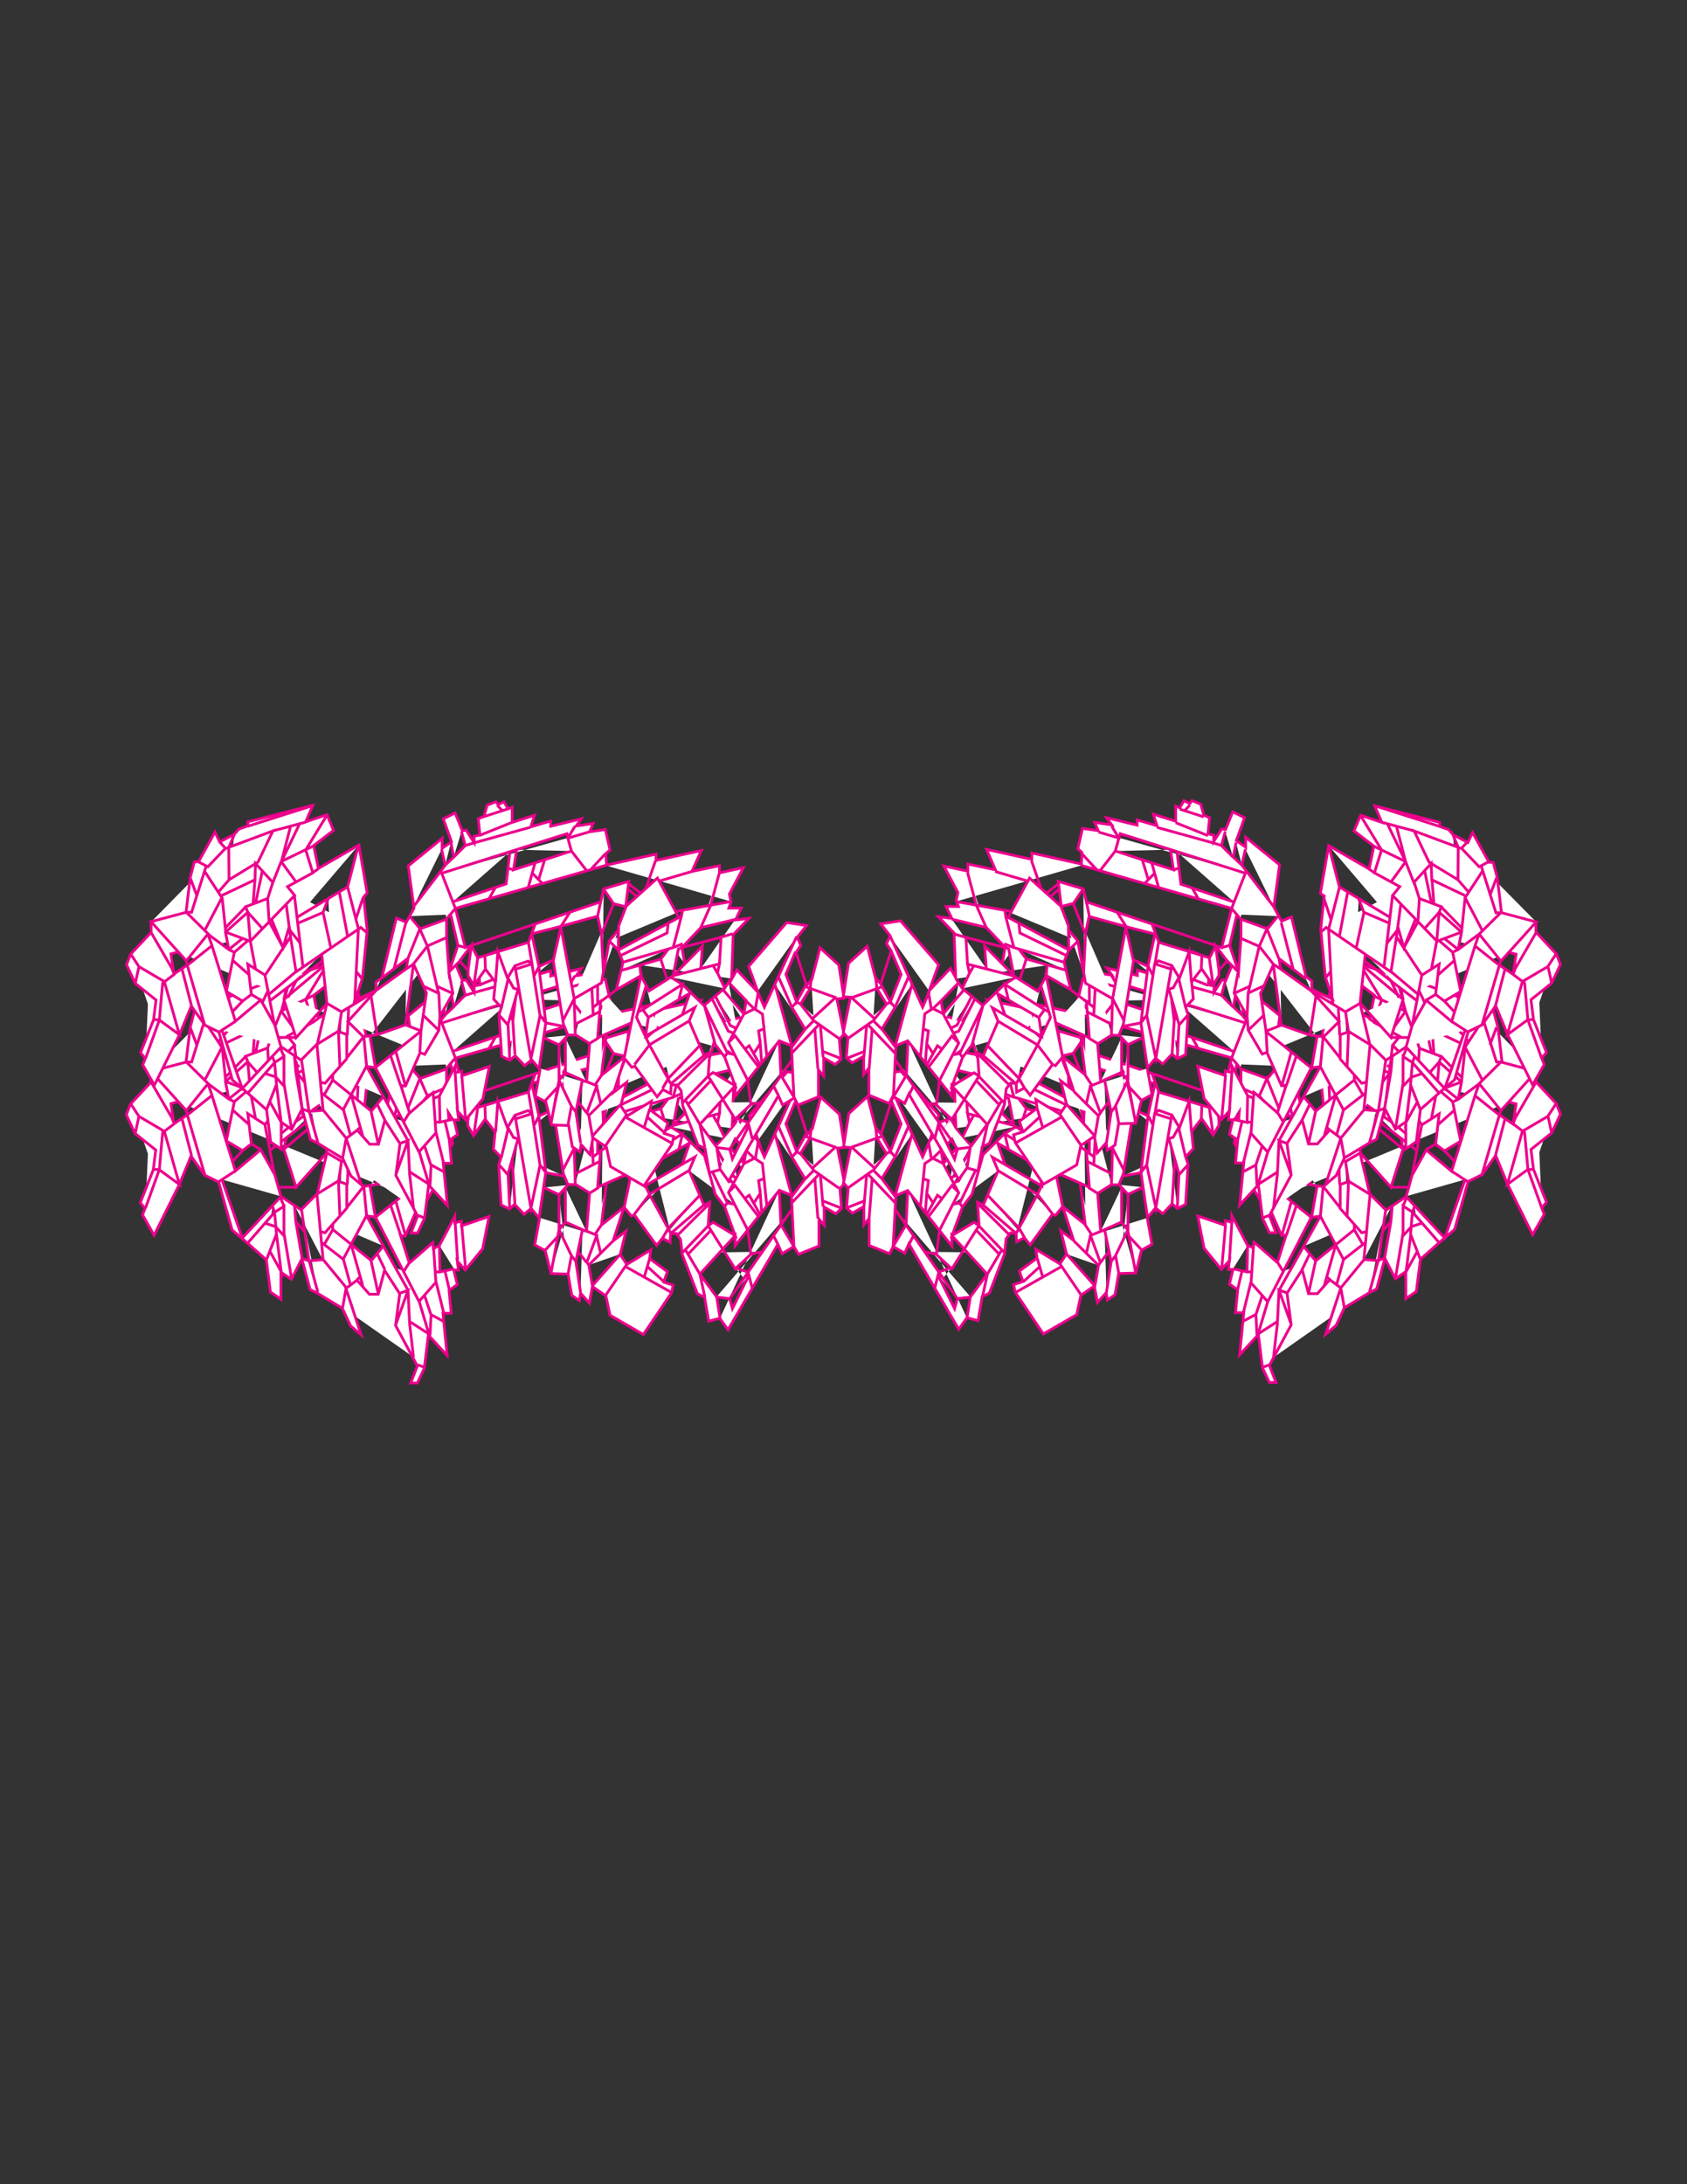<?xml version="1.0" encoding="utf-8"?>
<!-- Generator: Adobe Illustrator 17.1.0, SVG Export Plug-In . SVG Version: 6.00 Build 0)  -->
<!DOCTYPE svg PUBLIC "-//W3C//DTD SVG 1.1//EN" "http://www.w3.org/Graphics/SVG/1.1/DTD/svg11.dtd">
<svg version="1.1" id="Layer_1" xmlns="http://www.w3.org/2000/svg" xmlns:xlink="http://www.w3.org/1999/xlink" x="0px" y="0px"
	 viewBox="0 0 612 792" enable-background="new 0 0 612 792" xml:space="preserve">
<rect x="0" y="0" width="612" height="792" fill="#333333" stroke="none"/>
<path fill="#FFFFFF" stroke="#EC008C" stroke-miterlimit="10" d="M54.8,388.5l12.8-3.4l7.9,7.8l-7.9,9.8L54.8,388.5z M72,366.8
	 M79.7,359.6l2.1,2.3l-6.4,6.7l-3.4-1.8 M74.8,368.3l-5.3,16.8h-2l1.5-12.6l1.5-5.7H72l6-10.8l1.7,3.6l5.3-2.8l1.7-1.9l3.2-1.1v-1.5
	l23.6-6l-2.6,6l7.7-2.6l2.4,5.7l-7.2,5.5l1.7,8.3l14.7-8.5l3,17.4l-1.3,1.5l1.3,12.1l-1.7,17.2l-2.6,8.1l7.5-3.6v-3l2.1-1.5
	l5.3-21.7l3.6,1.5l2.8-5.1l-2.1-15.3l12.3-10v3.6l3.4-2.4l-3-8.3l4.3-2.1l2.6,6.4l1.4-0.2l2.9,4.5v-2.3l2.1-0.4l-0.6-5.9l2.1-0.9
	l1.1-4l3.2-1.3l0.8,1.1l2.1-1.1l1.5,2.6l1.5-0.6v5.5l8.1-2.6l-1.3,4.2l7.2-2.1v1.9l11.1-2.7l-1.9,2.6l6.2-0.9l-1.3,3l5.7-0.8
	l1.7,7.4l-1.5,1.3l0.2,4.2l18-4v2.3l16.4-3.6l-3.2,7.4l10-2.1v2.6l8.7-1.9l-5.1,9.6l0.6,2.9l-0.8,2.2h4.5l-2.1,4.3l4.9-0.6l-5.7,5.9
	l-0.6,16.2l1.9-3.4l7.7,8.1l-3.4-9.4l13.8-15.9l7.2,1.1l-3.4,4.3l1.3,2.9l-1.7,2.6l3.8,11.9l1.9-2.1l3-11.5l6.8,6.2l1.9,12.1
	l-2.6,0.2l2.6,12.8l-1.7,1.9l0.6,7.2l-2.1,1.9l-4.2-2.4v6.6l-1.9-2.3v9.8l-7.4,3L288,452l-4.3,2.6l-1.5-3.4l-18.1,31l-3-4.2l-4,1.1
	l-1.5-8.7l-2.6-1.3l-5.5-14.2l-0.6-5.5l-1.5-2.1h-2.1l-0.2,3.2l-2.8-1.5l-2.1,2.6l-8.1-11.1l-1.1,0.4l-2.6-3.2l-4,12.3l4.7-3.6
	l-2.1,8.5l2.4,3.6l8.7-5.3l-0.4,3.2l6.4,4.7l-1.3,3.8l3.4,1.1l-0.6,2.8l-10.2,15.1l-12.1-7l-1.5-7l-4.9-3.4l-1.1,6l-3.2-3.6
	l-0.4,2.7l-2.8-1.9l-1.3-7.7l-6.2-0.2l-2.1-8.3l-3.8-2.1l1.7-9.6l-3-3.6l-2.6,2.1l-3.4-3.6l-1.9,1.7l-3-1.5l-0.9-14.5l0.9-2.7
	l-2.8-3l0.6-6.2l-3.6-4.7l-4.2,6l-2.1-3.6v-1.9l-3-3.4l-4,4l1.5,7.7l-4.7,8.3l-0.4,5.1l-5.1,8.7l-1.7-0.6l-5.3,12.1l-1.7-0.2l3.2,10
	l8-7l0.5-0.4l0.2,2.1l2.1-0.9l5.7-10.8v2.4l2.4-0.6v1.7l10-3.4l-2.3,11.7l-6.3,7.7l-2.9-3.2l0.4,3.2h-1.7l1.3,5.3l-3,2.1l0.8,8.3h-3
	l1.5,15.3l-6.8-7.4l-1.5,12.1l-2.5,5.3h-2.4l2.4-6.2l-7.9-14.7l1.5-11.5l-5.5-8.5l-2.3,8.7h-3.2l-4.5-5.1l-4,3l5.5,16.8l-3.8-3.2
	l-3-6.4l-9.1-5.5l-2.6-1.3l-3-11.1l-3.8,7.4l-3.8-2.6v9.8l-3.8-2.6l-1.5-11.7l-7.7-6.8l-4.7-4l-4.9-17.4l-5.1-2.5l-4.9-6.9
	l-4.3,10.4l-9.1,18.3l-4.2-7.4l0.9-2.3l-1.7-2.1l4.7-11.9l0.9-7.2l-7.5-6l-3.2-6.8l1.5-3.8l7.4-7.9v-2.1v-1.7 M74.2,370.2l6.3,9.6
	l-6.3,12 M81.8,361.9l17.2-6.4l-5.4,11.3l-10.5,6.4l-3.9,4.5 M69,372.5l2.4,6.4 M54.8,392.3l7.6,13.1l0.8,2.1l-4.2,3.2l-1.2,13.4
	l-5,13.9 M47.4,400.2l3,4.6l9.2,5.4l5.5,19.3l-7.4-5.4l-2.1-0.1 M50.4,404.8l-1.3,6 M64.6,399.5l-2.6,0.7l1.1,7.3l5.9-4l7.9-6.3
	l8.5,27.4l9.2-7.7l5.1,9.1l2.2,7.8l7.3,4.9l5.6-5.6l7.8-4.8l3.2,1.1v8.5l6.1-7.7l5.3-0.8l9.9-3.5l5.6,2.2l-0.4,7.7 M80.5,378.9
	l12-5.7l0.2-5.9l6.3,6.9l3-7.6l11.6-5.6 M85,356.8l-2,4.7l0.1,11.8 M89.9,353.9l23.6-7.5 M99,355.5l11.9-3.2 M108.7,353l-6.6,13.7
	l3.3-12.8 M118.6,349.8l-7.7,12.6l2.6,8.3l-9.2,5l2.6,3.2l-16.1,16.6l-8.9-3.3l-1.3-12.5 M133,392.3l-2.1-1.8l-23.5,16.1l-2-12.7
	l-9.2,13.9l-6.3-4l1.3,11l-3.2,2.4l-5.9-3.5l2.9-14.2l-2-1l-1.2-6.3l8.1-7.2l-0.8-2l8-3l1.9-5.9 M102,366.6l5.4,7.4 M92.7,381.8
	l2.5-11.8 M92.5,373.2 M91.8,382.1l0.7-8.9 M89.1,383.1l-7.3,7.5 M95.2,391l-5.3-5.9l0.9,10.5l1.9,10 M97.1,380.1l0.5,8.3l5.1,9.5
	l2-6.9l4.2,5.3 M106.8,378.9l3.1,25.9 M107.8,386.8l18.3-11l3.9-15 M126.1,375.9L130,391l-1.3,26.1l-0.3,1.1 M129.1,387.5l2.6-7.8
	 M123.1,377.7l3,16 M119.1,380.1l-1.9,5l2.8,12.8 M108,389l9.1-3.9 M105.4,393.9l-1.6-11.8 M113.5,370.7l1.9-1.3 M96.1,407.8
	l3.4,17.7 M76.9,397.1l-1.5-4.2l7.6,5.6l5-4 M67.5,402.7l6.8,23.3 M66,405.6l3.5,13.5 M79.5,428.4l6-3.9 M80.5,427.7l7.4,21.2
	l14.1-15.1 M89.9,450.7l9.7-11.1l3.4-2.2v9.7l2.8,16.7 M96.7,456.7l3.6-9.2l-0.7-8l-0.8-2.2 M101.7,434.2l1.3,3.1 M106.8,437
	l0.5,5.9l2.3,13.4l2.4,0.9l5.1-0.4 M109.4,438.7l2.6,17.9l3.3,11.9 M107.4,442.9l3.1,3.8 M96.1,443.5l3.9,1.3l3.2,3.5 M100.3,447.5
	l1.7,13.6l-4.1-7.4 M84.4,421.1l3.6-3.9 M84.4,402.5l6,5.3 M85,399.5l4.9-4.2 M98.5,387.5l4.2,10.4 M97.5,414.8l9.9-8.3 M91.2,414.8
	l3.5,2.1 M97.8,417.2l19.4-14.8 M103.8,412.7l-0.8,4l4.4,13.8l11.2-12.5l-1.9-17.8 M101.1,430.5h6.3 M103,416.7l14.2-11.9
	 M116.2,446.6l1.7,0.4l8-9 M123.9,421.1l-1.1,7.3l0.5,12.6 M126.5,419.5l-0.5,10 M129.3,406.5l2,2.6 M124.3,474.1l1.3-7.2l-8.4-10.2
	l-2.2-23.5l3.6-15.2l5.3,3.1l12.3-7.5l-10,11l5.8,5.7l1,10.6l15,26.9l0.6,12.1l1.4,12.2 M136.2,413.6l11.2-8l0.6-3.8l-9.7,7.3
	 M147.2,388.9l-4.3,16.7 M149.9,383.1l11.6-15.1l-1.3-5.8 M161.5,368l3.1-2.9l-1-5.3 M164.6,365l4.2-4.2l-1.4-5.1 M168.8,360.9
	l2.9-0.9l20.6-5.7 M173.8,357.2l11.7-4.7 M175.3,350.4l8.7-2.8 M180.4,346.2l1.9,2 M134.6,415.3l2.2,14.2 M147.4,405.6l2.6-1.7
	l-2.9,22.1 M153.6,422.5l5.6,5.4 M153.6,411.8l5.6,2.6l0.4,8.4 M148.6,386.5l3.8,4.6l9.6-3.5v6.9l0.9,12.3l3.2-9.7l-2.6-11.2
	 M148,401.8l4.3-10.7l2.8,6.4l4,16.9 M158.5,411.8l5.7,2.6 M151.5,494.9l2.5,0.9 M156,484.2l0.4-7.5l4.8,2.6 M160.9,475.8l-2.8-11.3
	l-0.8-12 M134.2,430l2,11.4l16.5-13.2l2-13.9l-4.7-10.5l5.1-6.5l6.8-3 M152.1,472l3.5,11.7l-7-4.5 M154,469.7l2.3,6.9 M148.5,457.8
	l-2.1,3.4 M141.7,437l3.6,10.7 M147.1,448l-3.5-12.4 M120.7,443.9v1.9l14,11.3l4.4-5.3 M158.2,464.9l-6.2,7l-15.8-30.6l-3.3-0.4
	l-8.4,15.7l-8-6.2 M120.7,445.9l-3.1,5.4 M124.6,456.7l2.5,9.1 M127.4,451.3l4.2,14.9 M129.6,463.9l1.1-0.9 M134.6,457.1l2.6,11.9
	 M136.8,454.5l2.8,5.8 M143.6,480.3l4.4-12.4l-2.9,1 M159.4,451.6l0.2,9.6l5.1-1.1 M165.1,443.1l0.9,13.8 M167.5,444.2l1.4,15.9
	 M157.9,461.2h1.7 M161.4,460.8l1.6,6.8 M159.9,370l5.3,13.6l-3.3,3.9 M219.7,368.1l-54.5,15.6l3.6,14.2l49.1-16.6l1.1-4.7l9.1-2.7
	l-1.1,9.1l11.5-10.3l6.6,12.1l20.1-3.6 M214.2,369.7l5.4-5.8 M212.9,370l-5.6-7.2l-1.3-4.7l2.6-4.3 M213.6,356l-7.5,2.2l-0.4-1.6
	l-45.3,14.3 M164.3,381.2l19.3-6.5l1.4-11.7 M179.7,376.1l-2.3,4.1 M187.4,362.3l-1.1,7.3l21-6.8 M184.3,369l2,0.6 M194.1,367.1
	l-2.5,9 M193.1,370.9l3.7,3.8 M195.4,373.3l2.2-7.3 M239.1,373.7l11.9-3.5 M237.8,366.4l-3.5,10.1 M260.2,407.1l-1.5-2.7 M261,403.8
	l0.6-9.7l4.2-1.2 M266.7,387.6l-12.5,3l-6.8,7.2l-1.3,0.5l-1.9,9.7l10.6-10.7l-0.6,8.2 M245.1,384.8l1.1,2.2 M247.2,386.5l-3,11.4
	l-18.2,5.3 M225.3,406.1l14.4-4.1l2.7-3.6 M239.7,402l2.3,7.5 M244.2,397.8l3-1.2l1.2,7.1 M247.3,397.8l14.2-3.7 M166,397.1l2.9,0.8
	 M169.8,406.1l1.2-9.1l-4.2,5.6 M171,397.1l2.3,4.5l18.4-5.6l2.5-6.7 M173.3,401.6l-1.4,10 M175.9,400.8l0.2,4.9 M179.8,410.4
	l0.8-11l3.7,10.1l-2.4,10.1 M188.4,413.1l-2.1-0.6l-2.1-3.8l2.6-4.3l4.8-1.7l1.4,1.1l2.9,18.7l-3.3,15.6l-5.8-33.7 M187.9,413.1
	l-3.6,12.5l0.6,12.6 M181,422.3l3.3,3.7 M186.8,436.5l-1-16.2 M222.5,449.9l-8.9,8.8l-0.7-1l3.6-9.8l-3.7-1.5l1.1-13.8l-5-3.1H206
	l-1.6-3.9l-3.7-23l2.8-12.5l-10.6,2.7l2.5,11.4l2.6,20.8l-2.4,16.5 M196,422.5l2,2.7l6.7,1.3 M187.1,405.7l6-1.9 M191.7,396l1.4,8.4
	 M193.8,408l1.7-3.3l5.4-2.5 M261,370.6l-3.2,11.9l-3.6,8.1 M242.4,389l-0.4,3.5l-16.9,8.2 M228,374.6l4.4,3.5 M227.8,376.6l3.2,2.8
	 M222.6,381.9l-4.4,11l0.7,13.8l-0.7,3.9l-9.9,5.7l-4.1,8 M218.2,392.9l-1.4-6.5l-13.4,3.7l4.9,26.2l0.4,13.1 M203.5,390.2l3.3-5.2
	 M216.8,386.5l1.1-5.2 M224.3,391.6l-3.3,3.9l-2,11.3 M221,395.5l3.3,3.3l22.9-12.3l0.4-2.1 M232.1,404.2l0.4,3.9l3,5.5l8.7-5.5
	l16.8-4.3l-0.7,3.3l2.6,5.5l2.3-3.5 M216.8,411.6v6.2l1.1-0.6l-1.1,13.3l12.2-5.4 M220,429.1l-1.8,15l-2.4,3.6 M216.4,448l1.5,6.4
	 M213.6,458.7l1.3,7.5l10.2-11.5 M219.7,469.7l7.7-11.3 M226.8,459.2l16.7,9.4 M235.7,456.3l-2,6.8 M234.8,459.2l6,5.5 M197.3,430.6
	l5.5,2.6l3.2-3.5 M208.6,425.7l9-4.6 M214.7,412.7l0.5,9.5 M215.1,419.5l8.5-6.4 M234.4,411.6l-3.5,11.5l4.7,10l7.7,14 M247.5,422.2
	l2.7-7.8l-15,8.7l-1,6.8l17.9-10.4l-2.1,4.9l-14.3,8.6l-5.5,7.2 M235.2,423.1l-2-2.8l14.4-9.2l-1.3,5.6 M231.6,421.1l1.6-0.8
	 M243.3,408.6l4.2,2.6l7.9,7.7l7.4-6.2 M250,424.5l5.4,12.5l2.1-1.1l-0.6,8.6l1.8-1.3l8,4.8l-3.8-10.4l-3.4-4.5l-4-14.3l8.4,17.4
	l2.6,0.5 M253.9,433.4l-11.5,12l-2,3.5 M205.1,430.5v12.6l7.6,3.4 M211.3,445.9l-2.4,11.5l1.7,11.2 M209.7,453.8l3.1,4 M213.8,432.7
	l3.4-2.1 M202.8,433.1v12.8l4.5,9.4l-1.2,6.5 M207.3,455.3l1.6,2.1 M205.1,443.1l-2.3,2.8l-2.9,15.7 M197.8,453.3l4.6-5
	 M218.2,444.2l8.3-6.6l6-29.5l-8.9,5.1l2.4-10l-1.7-4.3l0.1-8.8l2.7-7l-4.5-1.1l-3.6-5.3 M243.5,447.1l11.9-10.2 M245.9,447.8
	l11.7-11.6 M247.5,454.3l9.4-9.8l9.8,15.6l5.7-5.3l4.1-0.9 M248.6,453.1l5.3,8.9l1.8,8.3 M259.9,470.3l4.8,0.6l22.6-32.4
	 M266.7,459.7l4.7,1.6l1.5,5.9 M264.7,470.9l1,3.6l6-12.1 M249.6,454.8l8.3-8.7 M282.7,431.6l0.6,12.5l4.7,7.9l-0.9-18.6
	L282.7,431.6l-16,20.1V448l-12.8,14l6.1,8.3l1.2,7.7 M280.6,448l1.6,3.2 M272.4,454.8l-1.1-8.7l-7-13.7l5.6-10.5l0.8-4.8l-6.4-6.6
	 M262.3,413.1l7.6,8.8l3.8-1.9l2.9,1.9l1.6,15.5 M274.8,413.8l2.5,5.7l11.7-25.6 M288.6,399.3l-3.5,8.2l3.9,10l3.4-6.3 M304.3,430.8
	l-9.1-6.4l-3.1,3.1l-4.8-7.9l1.7-2l1.4,0.8 M292,412l11.4,4.1 M294.3,409.1l-0.4,3.5l-3.5,5.7l4.8,6 M294.7,423.6l8.2-7.5
	 M282.4,408.4l4.9,11.1 M281.1,411.1l6.2,22.7l4.8-6.4 M287.2,436.2l10-10.5 M296.7,441.8l-1.1-14.4 M298.6,437.6l-1-11.6
	 M298.4,435.4l6.6,2.6 M259.5,415.4l5.4,10.6l2.2,1.1 M258.3,416.3l5.9,11.8l1.9,0.7 M263.8,436.2l-1,1.4 M264.2,432.4l2.5-2.5
	l8.4,11.2 M270.2,434.6l1.6-1.2l3.9,6.9 M273.5,436.2l2.3-3.5l0.5,7 M275.8,432.7l-0.6-4.6l1.9-0.7 M270.6,417.1l3,2.9 M275,414.4
	l-1,5.9"/>
<path fill="#FFFFFF" stroke="#EC008C" stroke-miterlimit="10" d="M544.5,402.7l-7.9-9.8l7.9-7.8l12.8,3.4L544.5,402.7z M540,366.8
	 M540,366.8l-3.4,1.8l-6.4-6.7l2.1-2.3 M557.2,388.5v1.7v2.1l7.4,7.9l1.5,3.8l-3.2,6.8l-7.5,6l0.9,7.2l4.7,11.9l-1.7,2.1l0.9,2.3
	l-4.2,7.4l-9.1-18.3l-4.3-10.4l-4.9,6.9l-5.1,2.5l-4.9,17.4l-4.7,4l-7.7,6.8l-1.5,11.7l-3.8,2.6v-9.8l-3.8,2.6l-3.8-7.4l-3,11.1
	l-2.6,1.3l-9.1,5.5l-3,6.4l-3.8,3.2l5.5-16.8l-4-3l-4.5,5.1h-3.2l-2.3-8.7l-5.5,8.5l1.5,11.5l-7.9,14.7l2.4,6.2h-2.4l-2.5-5.3
	l-1.5-12.1l-6.8,7.4l1.5-15.3h-3l0.8-8.3l-3-2.1l1.3-5.3h-1.7l0.4-3.2l-2.9,3.2l-6.3-7.7l-2.3-11.7l10,3.4v-1.7l2.4,0.6v-2.4
	l5.7,10.8l2.1,0.9l0.2-2.1l0.5,0.4l8,7l3.2-10l-1.7,0.2l-5.3-12.1l-1.7,0.6l-5.1-8.7l-0.4-5.1l-4.7-8.3l1.5-7.7l-4-4l-3,3.4v1.9
	l-2.1,3.6l-4.2-6l-3.6,4.7l0.6,6.2l-2.8,3l0.9,2.7l-0.9,14.5l-3,1.5l-1.9-1.7l-3.4,3.6l-2.6-2.1l-3,3.6l1.7,9.6l-3.8,2.1l-2.1,8.3
	l-6.2,0.2l-1.3,7.7l-2.8,1.9l-0.4-2.7l-3.2,3.6l-1.1-6l-4.9,3.4l-1.5,7l-12.1,7l-10.2-15.1l-0.6-2.8l3.4-1.1l-1.3-3.8l6.4-4.7
	l-0.4-3.2l8.7,5.3l2.4-3.6l-2.1-8.5l4.7,3.6l-4-12.3l-2.6,3.2l-1.1-0.4l-8.1,11.1l-2.1-2.6l-2.8,1.5l-0.2-3.2h-2.1l-1.5,2.1
	l-0.6,5.5l-5.5,14.2l-2.6,1.3l-1.5,8.7l-4-1.1l-3,4.2l-18.1-31l-1.5,3.4L324,452l-1.3,2.6l-7.4-3v-9.8l-1.9,2.3v-6.6l-4.2,2.4
	l-2.1-1.9l0.6-7.2l-1.7-1.9l2.6-12.8l-2.6-0.2l1.9-12.1l6.8-6.2l3,11.5l1.9,2.1l3.8-11.9l-1.7-2.6l1.3-2.9l-3.4-4.3l7.2-1.1
	l13.8,15.9l-3.4,9.4l7.7-8.1l1.9,3.4l-0.6-16.2l-5.7-5.9l4.9,0.6l-2.1-4.3h4.5l-0.8-2.2l0.6-2.9l-5.1-9.6l8.7,1.9v-2.6l10,2.1
	l-3.2-7.4l16.4,3.6v-2.3l18,4l0.2-4.2l-1.5-1.3l1.7-7.4l5.7,0.8l-1.3-3l6.2,0.9l-1.9-2.6l11.1,2.7v-1.9l7.2,2.1l-1.3-4.2l8.1,2.6
	V347l1.5,0.6l1.5-2.6l2.1,1.1l0.8-1.1l3.2,1.3l1.1,4l2.1,0.9l-0.6,5.9l2.1,0.4v2.3l2.9-4.5l1.4,0.2l2.6-6.4l4.3,2.1l-3,8.3l3.4,2.4
	v-3.6l12.3,10l-2.1,15.3l2.8,5.1l3.6-1.5l5.3,21.7l2.1,1.5v3l7.5,3.6l-2.6-8.1l-1.7-17.2l1.3-12.1l-1.3-1.5l3-17.4l14.7,8.5l1.7-8.3
	l-7.2-5.5l2.4-5.7l7.7,2.6l-2.6-6l23.6,6v1.5l3.2,1.1l1.7,1.9l5.3,2.8l1.7-3.6l6,10.8h1.5l1.5,5.7l1.5,12.6h-2l-5.3-16.8
	 M537.8,391.7l-6.3-12l6.3-9.6 M532.8,377.7l-3.9-4.5l-10.5-6.4l-5.4-11.3l17.2,6.4 M540.5,378.9l2.4-6.4 M559.3,438l-5-13.9
	l-1.2-13.4l-4.2-3.2l0.8-2.1l7.6-13.1 M556.3,424l-2.1,0.1l-7.4,5.4l5.5-19.3l9.2-5.4l3-4.6 M562.9,410.8l-1.3-6 M459.7,435.9
	l-0.4-7.7l5.6-2.2l9.9,3.5l5.3,0.8l6.1,7.7v-8.5l3.2-1.1l7.8,4.8l5.6,5.6l7.3-4.9l2.2-7.8l5.1-9.1l9.2,7.7l8.5-27.4l7.9,6.3l5.9,4
	l1.1-7.3l-2.6-0.7 M498.3,361.1l11.6,5.6l3,7.6l6.3-6.9l0.2,5.9l12,5.7 M528.9,373.2l0.1-11.8l-2-4.7 M498.5,346.4l23.6,7.5
	 M501.1,352.4l11.9,3.2 M506.6,353.9l3.3,12.8l-6.6-13.7 M531.5,379.8l-1.3,12.5l-8.9,3.3l-16.1-16.6l2.6-3.2l-9.2-5l2.6-8.3
	l-7.7-12.6 M513,374.2l1.9,5.9l8,3l-0.8,2l8.1,7.2l-1.2,6.3l-2,1l2.9,14.2l-5.9,3.5l-3.2-2.4l1.3-11l-6.3,4l-9.2-13.9l-2,12.7
	l-23.5-16.1l-2.1,1.8 M504.6,374l5.4-7.4 M516.8,370l2.5,11.8 M519.5,373.2 M519.5,373.2l0.7,8.9 M530.2,390.6l-7.3-7.5
	 M519.3,405.6l1.9-10l0.9-10.5l-5.3,5.9 M503.1,396.3l4.2-5.3l2,6.9l5.1-9.5l0.5-8.3 M502.1,404.8l3.1-25.9 M482,360.9l3.9,15
	l18.3,11 M483.6,418.3l-0.3-1.1L482,391l3.9-15.1 M480.2,379.8l2.6,7.8 M485.9,393.7l3-16 M492,397.9l2.8-12.8l-1.9-5 M494.8,385.1
	l9.1,3.9 M508.2,382.1l-1.6,11.8 M496.6,369.3l1.9,1.3 M512.4,425.5l3.4-17.7 M524,394.6l5,4l7.6-5.6l-1.5,4.2 M537.6,426l6.8-23.3
	 M542.5,419.1l3.5-13.5 M526.5,424.6l6,3.9 M510,433.8l14.1,15.1l7.4-21.2 M506.2,463.7L509,447v-9.7l3.4,2.2l9.7,11.1 M513.2,437.3
	l-0.8,2.2l-0.7,8l3.6,9.2 M509,437.3l1.3-3.1 M494.8,456.7l5.1,0.4l2.4-0.9l2.3-13.4l0.5-5.9 M496.8,468.6l3.3-11.9l2.6-17.9
	 M501.5,446.6l3.1-3.8 M508.8,448.3l3.2-3.5l3.9-1.3 M514.2,453.7l-4.1,7.4l1.7-13.6 M524,417.2l3.6,3.9 M521.7,407.8l6-5.3
	 M522.1,395.3l4.9,4.2 M509.3,397.9l4.2-10.4 M504.6,406.5l9.9,8.3 M517.3,416.9l3.5-2.1 M494.8,402.5l19.4,14.8 M495.3,400.2
	l-1.9,17.8l11.2,12.5l4.4-13.8l-0.8-4 M504.6,430.5h6.3 M494.8,404.8l14.2,11.9 M486,438l8,9l1.7-0.4 M488.7,440.9l0.5-12.6
	l-1.1-7.3 M486,429.5l-0.5-10 M480.7,409.1l2-2.6 M462,492.2l1.4-12.2l0.6-12.1l15-26.9l1-10.6l5.8-5.7l-10-11l12.3,7.5l5.3-3.1
	l3.6,15.2l-2.2,23.5l-8.4,10.2l1.3,7.2 M473.7,409.1l-9.7-7.3l0.6,3.8l11.2,8 M469.1,405.6l-4.3-16.7 M451.8,362.1l-1.3,5.8
	l11.6,15.1 M448.4,359.8l-1,5.3l3.1,2.9 M444.5,355.8l-1.4,5.1l4.2,4.2 M419.7,354.3l20.6,5.7l2.9,0.9 M426.5,352.6l11.7,4.7
	 M428,347.7l8.7,2.8 M429.7,348.2l1.9-2 M475.2,429.6l2.2-14.2 M464.8,426l-2.9-22.1l2.6,1.7 M452.8,427.8l5.6-5.4 M452.4,422.7
	l0.4-8.4l5.6-2.6 M448.7,385.9l-2.6,11.2l3.2,9.7l0.9-12.3v-6.9l9.6,3.5l3.8-4.6 M452.8,414.4l4-16.9l2.8-6.4l4.3,10.7 M447.7,414.4
	l5.7-2.6 M458,495.8l2.5-0.9 M450.8,479.2l4.8-2.6l0.4,7.5 M454.7,452.5l-0.8,12l-2.8,11.3 M450.1,394.4l6.8,3l5.1,6.5l-4.7,10.5
	l2,13.9l16.5,13.2l2-11.4 M463.4,479.2l-7,4.5l3.5-11.7 M455.6,476.7l2.3-6.9 M465.6,461.2l-2.1-3.4 M466.7,447.8l3.6-10.7
	 M468.5,435.6l-3.5,12.4 M472.9,451.9l4.4,5.3l14-11.3v-1.9 M495.4,450.5l-8,6.2l-8.4-15.7l-3.3,0.4L459.9,472l-6.2-7 M494.4,451.3
	l-3.1-5.4 M484.9,465.8l2.5-9.1 M480.4,466.2l4.2-14.9 M481.3,463l1.1,0.9 M474.7,469l2.6-11.9 M472.4,460.3l2.8-5.8 M466.9,468.8
	l-2.9-1l4.4,12.4 M447.3,460.1l5.1,1.1l0.2-9.6 M446,456.9l0.9-13.8 M443.2,460.1l1.4-15.9 M452.4,461.2h1.7 M449,467.5l1.6-6.8
	 M450.1,387.5l-3.3-3.9l5.3-13.6 M346.8,381.1l20.1,3.6l6.6-12.1l11.5,10.3l-1.1-9.1l9.1,2.7l1.1,4.7l49.1,16.6l3.6-14.2l-54.5-15.6
	 M392.5,363.8l5.4,5.8 M403.3,353.9l2.6,4.3l-1.3,4.7l-5.6,7.2 M451.7,370.9l-45.3-14.3l-0.4,1.6l-7.5-2.2 M427,363.1l1.4,11.7
	l19.3,6.5 M434.7,380.2l-2.3-4.1 M404.7,362.9l21,6.8l-1.1-7.3 M425.7,369.7l2-0.6 M420.3,376.1l-2.5-9 M415.2,374.6l3.7-3.8
	 M414.4,366l2.2,7.3 M361,370.2l11.9,3.5 M377.7,376.5l-3.5-10.1 M353.3,404.3l-1.5,2.7 M346.2,392.9l4.2,1.2l0.6,9.7 M357.8,405.5
	l-0.6-8.2l10.6,10.7l-1.9-9.7l-1.3-0.5l-6.8-7.2l-12.5-3 M365.8,387l1.1-2.2 M386,403.1l-18.2-5.3l-3-11.4 M369.6,398.4l2.7,3.6
	l14.4,4.1 M370,409.4l2.3-7.5 M363.6,403.8l1.2-7.1l3,1.2 M350.4,394.1l14.2,3.7 M443.2,397.8l2.9-0.8 M445.2,402.7l-4.2-5.6
	l1.2,9.1 M417.9,389.3l2.5,6.7l18.4,5.6l2.3-4.5 M440.1,411.6l-1.4-10 M435.8,405.7l0.2-4.9 M430.1,419.5l-2.4-10.1l3.7-10.1l0.8,11
	 M425.1,404.3l-5.8,33.7l-3.3-15.6l2.9-18.7l1.4-1.1L425.1,404.3l2.6,4.3l-2.1,3.8l-2.1,0.6 M427.1,438.2l0.6-12.6l-3.6-12.5
	 M427.7,426l3.3-3.7 M426.2,420.3l-1,16.2 M416.3,441.6l-2.4-16.5l2.6-20.8l2.5-11.4l-10.6-2.7l2.8,12.5l-3.7,23l-1.6,3.9h-2.7
	l-5,3.1l1.1,13.8l-3.7,1.5l3.6,9.8l-0.7,1l-8.9-8.8 M407.2,426.5l6.7-1.3l2-2.7 M418.9,403.8l6,1.9 M418.9,404.3l1.4-8.4
	 M411.2,402.2l5.4,2.5l1.7,3.3 M357.8,390.6l-3.6-8.1l-3.2-11.9 M386.9,400.7l-16.9-8.2l-0.4-3.5 M379.6,378.1l4.4-3.5 M381,379.4
	l3.2-2.8 M407.8,424.5l-4.1-8l-9.9-5.7l-0.7-3.9l0.7-13.8l-4.4-11 M403.2,429.6l0.4-13.1l4.9-26.2l-13.4-3.7l-1.4,6.5 M405.2,385
	l3.3,5.2 M394.1,381.2l1.1,5.2 M393,406.8l-2-11.3l-3.3-3.9 M364.5,384.3l0.4,2.1l22.9,12.3l3.3-3.3 M346.8,409.1l2.3,3.5l2.6-5.5
	l-0.7-3.3l16.8,4.3l8.7,5.5l3-5.5l0.4-3.9 M383,425.1l12.2,5.4l-1.1-13.3l1.1,0.6v-6.2 M396.1,447.8l-2.4-3.6l-1.8-15 M394.1,454.4
	l1.5-6.4 M387,454.8l10.2,11.5l1.3-7.5 M384.6,458.4l7.7,11.3 M368.5,468.6l16.7-9.4 M378.3,463.1l-2-6.8 M371.2,464.8l6-5.5
	 M406,429.6l3.2,3.5l5.5-2.6 M394.4,421.1l9,4.6 M396.8,422.3l0.5-9.5 M388.4,413.1l8.5,6.4 M368.7,447.1l7.7-14l4.7-10l-3.5-11.5
	 M381.9,440.3l-5.5-7.2l-14.3-8.6l-2.1-4.9l17.9,10.4l-1-6.8l-15-8.7l2.7,7.8 M365.8,416.7l-1.3-5.6l14.4,9.2l-2,2.8 M378.9,420.3
	l1.6,0.8 M349.1,412.6l7.4,6.2l7.9-7.7l4.2-2.6 M345.6,436.7l2.6-0.5l8.4-17.4l-4,14.3l-3.4,4.5l-3.8,10.4l8-4.8l1.8,1.3l-0.6-8.6
	l2.1,1.1l5.4-12.5 M371.7,448.8l-2-3.5l-11.5-12 M399.3,446.5l7.6-3.4v-12.6 M401.4,468.6l1.7-11.2l-2.4-11.5 M399.2,457.8l3.1-4
	 M394.8,430.6l3.4,2.1 M405.9,461.8l-1.2-6.5l4.5-9.4v-12.8 M403.1,457.4l1.6-2.1 M412,461.6l-2.9-15.7l-2.3-2.8 M409.6,448.3l4.6,5
	 M393,376.6l-3.6,5.3l-4.5,1.1l2.7,7l0.1,8.8l-1.7,4.3l2.4,10l-8.9-5.1l6,29.5l8.3,6.6 M356.6,436.9l11.9,10.2 M354.5,436.2
	l11.7,11.6 M335.5,453.9l4.1,0.9l5.7,5.3l9.8-15.6l9.4,9.8 M356.4,470.3l1.8-8.3l5.3-8.9 M324.7,438.5l22.6,32.4l4.8-0.6
	 M339.1,467.1l1.5-5.9l4.7-1.6 M340.3,462.4l6,12.1l1-3.6 M354.1,446l8.3,8.7 M350.8,478l1.2-7.7l6.1-8.3l-12.8-14v3.8l-16-20.1
	l-4.3,1.8L324,452l4.7-7.9l0.6-12.5 M329.8,451.2l1.6-3.2 M347.8,410.6l-6.4,6.6l0.8,4.8l5.6,10.5l-7,13.7l-1.1,8.7 M333.9,437.4
	l1.6-15.5l2.9-1.9l3.8,1.9l7.6-8.8 M323,393.9l11.7,25.6l2.5-5.7 M319.6,411.2l3.4,6.3l3.9-10l-3.5-8.2 M321.6,418.3l1.4-0.8l1.7,2
	l-4.8,7.9l-3.1-3.1l-9.1,6.4 M308.6,416.1L320,412 M316.8,424.3l4.8-6l-3.5-5.7l-0.4-3.5 M309.1,416.1l8.2,7.5 M324.7,419.5
	l4.9-11.1 M319.9,427.4l4.8,6.4l6.2-22.7 M314.8,425.7l10,10.5 M316.4,427.4l-1.1,14.4 M314.4,426l-1,11.6 M307.1,438l6.6-2.6
	 M345,427.1l2.2-1.1l5.4-10.6 M345.9,428.9l1.9-0.7l5.9-11.8 M349.1,437.6l-1-1.4 M336.9,441.1l8.4-11.2l2.5,2.5 M336.2,440.3
	l3.9-6.9l1.6,1.2 M335.7,439.7l0.5-7l2.3,3.5 M334.9,427.4l1.9,0.7l-0.6,4.6 M338.4,420l3-2.9 M337.9,420.3l-1-5.9"/>
<path fill="#FFFFFF" stroke="#EC008C" stroke-miterlimit="10" d="M54.8,334.2l12.8-3.4l7.9,7.8l-7.9,9.8L54.8,334.2z M72,312.5
	 M79.7,305.3l2.1,2.3l-6.4,6.7l-3.4-1.8 M74.8,314l-5.3,16.8h-2l1.5-12.6l1.5-5.7H72l6-10.8l1.7,3.6l5.3-2.8l1.7-1.9l3.2-1.1v-1.5
	l23.6-6l-2.6,6l7.7-2.6l2.4,5.7l-7.2,5.5l1.7,8.3l14.7-8.5l3,17.4l-1.3,1.5l1.3,12.1l-1.7,17.2l-2.6,8.1l7.5-3.6v-3l2.1-1.5
	l5.3-21.7l3.6,1.5l2.8-5.1l-2.1-15.3l12.3-10v3.6l3.4-2.4l-3-8.3l4.3-2.1l2.6,6.4l1.4-0.2l2.9,4.5v-2.3l2.1-0.4l-0.6-5.9l2.1-0.9
	l1.1-4l3.2-1.3l0.8,1.1l2.1-1.1l1.5,2.6l1.5-0.6v5.5l8.1-2.6l-1.3,4.2l7.2-2.1v1.9l11.1-2.7l-1.9,2.6l6.2-0.9l-1.3,3l5.7-0.8
	l1.7,7.4l-1.5,1.3l0.2,4.2l18-4v2.3l16.4-3.6L251,316l10-2.1v2.6l8.7-1.9l-5.1,9.6l0.6,2.9l-0.8,2.2h4.5l-2.1,4.3l4.9-0.6l-5.7,5.9
	l-0.6,16.2l1.9-3.4l7.7,8.1l-3.4-9.4l13.8-15.9l7.2,1.1l-3.4,4.3l1.3,2.9l-1.7,2.6l3.8,11.9l1.9-2.1l3-11.5l6.8,6.2l1.9,12.1
	l-2.6,0.2l2.6,12.8l-1.7,1.9l0.6,7.2l-2.1,1.9l-4.2-2.4v6.6l-1.9-2.3v9.8l-7.4,3l-1.3-2.6l-4.3,2.6l-1.5-3.4l-18.1,31l-3-4.2l-4,1.1
	l-1.5-8.7l-2.6-1.3l-5.5-14.2l-0.6-5.5l-1.5-2.1h-2.1l-0.2,3.2l-2.8-1.5l-2.1,2.6l-8.1-11.1l-1.1,0.4l-2.6-3.2l-4,12.3l4.7-3.6
	l-2.1,8.5l2.4,3.6l8.7-5.3l-0.4,3.2l6.4,4.7l-1.3,3.8l3.4,1.1l-0.6,2.8l-10.2,15.1l-12.1-7l-1.5-7l-4.9-3.4l-1.1,6l-3.2-3.6
	l-0.4,2.7l-2.8-1.9l-1.3-7.7l-6.2-0.2l-2.1-8.3l-3.8-2.1l1.7-9.6l-3-3.6l-2.6,2.1l-3.4-3.6l-1.9,1.7l-3-1.5L181,368l0.9-2.7l-2.8-3
	l0.6-6.2l-3.6-4.7l-4.2,6l-2.1-3.6v-1.9l-3-3.4l-4,4l1.5,7.7l-4.7,8.3l-0.4,5.1l-5.1,8.7l-1.7-0.6l-5.3,12.1l-1.7-0.2l3.2,10l8-7
	l0.5-0.4l0.2,2.1l2.1-0.9l5.7-10.8v2.4l2.4-0.6v1.7l10-3.4l-2.3,11.7l-6.3,7.7l-2.9-3.2l0.4,3.2h-1.7l1.3,5.3l-3,2.1l0.8,8.3h-3
	l1.5,15.3l-6.8-7.4l-1.5,12.1l-2.5,5.3h-2.4l2.4-6.2l-7.9-14.7l1.5-11.5l-5.5-8.5l-2.3,8.7h-3.2l-4.5-5.1l-4,3l5.5,16.8l-3.8-3.2
	l-3-6.4l-9.1-5.5l-2.6-1.3l-3-11.1l-3.8,7.4l-3.8-2.6v9.8l-3.8-2.6l-1.5-11.7l-7.7-6.8l-4.7-4l-4.9-17.4l-5.1-2.5l-4.9-6.9
	l-4.3,10.4l-9.1,18.3l-4.2-7.4l0.9-2.3l-1.7-2.1l4.7-11.9l0.9-7.2l-7.5-6l-3.2-6.8l1.5-3.8l7.4-7.9v-2.1v-1.7 M74.2,315.9l6.3,9.6
	l-6.3,12 M81.8,307.7l17.2-6.4l-5.4,11.3L83.1,319l-3.9,4.5 M69,318.3l2.4,6.4 M54.8,338.1l7.6,13.1l0.8,2.1l-4.2,3.2l-1.2,13.4
	l-5,13.9 M47.4,345.9l3,4.6l9.2,5.4l5.5,19.3l-7.4-5.4l-2.1-0.1 M50.4,350.5l-1.3,6 M64.6,345.2l-2.6,0.7l1.1,7.3l5.9-4l7.9-6.3
	l8.5,27.4l9.2-7.7l5.1,9.1l2.2,7.8l7.3,4.9l5.6-5.6l7.8-4.8l3.2,1.1v8.5l6.1-7.7l5.3-0.8l9.9-3.5l5.6,2.2l-0.4,7.7 M80.5,324.7
	l12-5.7l0.2-5.9l6.3,6.9l3-7.6l11.6-5.6 M85,302.6l-2,4.7l0.1,11.8 M89.9,299.6l23.6-7.5 M99,301.3l11.9-3.2 M108.7,298.7l-6.6,13.7
	l3.3-12.8 M118.6,295.6l-7.7,12.6l2.6,8.3l-9.2,5l2.6,3.2l-16.1,16.6l-8.9-3.3l-1.3-12.5 M133,338.1l-2.1-1.8l-23.5,16.1l-2-12.7
	l-9.2,13.9l-6.3-4l1.3,11L88,363l-5.9-3.5l2.9-14.2l-2-1l-1.2-6.3l8.1-7.2l-0.8-2l8-3l1.9-5.9 M102,312.4l5.4,7.4 M92.7,327.5
	l2.5-11.8 M92.5,319 M91.8,327.8l0.7-8.9 M89.1,328.9l-7.3,7.5 M95.2,336.7l-5.3-5.9l0.9,10.5l1.9,10 M97.1,325.8l0.5,8.3l5.1,9.5
	l2-6.9l4.2,5.3 M106.8,324.7l3.1,25.9 M107.8,332.6l18.3-11l3.9-15 M126.1,321.6l3.9,15.1l-1.3,26.1l-0.3,1.1 M129.1,333.3l2.6-7.8
	 M123.1,323.5l3,16 M119.1,325.8l-1.9,5l2.8,12.8 M108,334.8l9.1-3.9 M105.4,339.6l-1.6-11.8 M113.5,316.4l1.9-1.3 M96.1,353.5
	l3.4,17.7 M76.9,342.9l-1.5-4.2l7.6,5.6l5-4 M67.5,348.5l6.8,23.3 M66,351.3l3.5,13.5 M79.5,374.2l6-3.9 M80.5,373.5l7.4,21.2
	l14.1-15.1 M89.9,396.4l9.7-11.1l3.4-2.2v9.7l2.8,16.7 M96.7,402.4l3.6-9.2l-0.7-8l-0.8-2.2 M101.7,380l1.3,3.1 M106.8,382.8
	l0.5,5.9l2.3,13.4l2.4,0.9l5.1-0.4 M109.4,384.5l2.6,17.9l3.3,11.9 M107.4,388.6l3.1,3.8 M96.1,389.2l3.9,1.3l3.2,3.5 M100.3,393.3
	l1.7,13.6l-4.1-7.4 M84.4,366.8L88,363 M84.4,348.2l6,5.3 M85,345.3l4.9-4.2 M98.5,333.3l4.2,10.4 M97.5,360.6l9.9-8.3 M91.2,360.6
	l3.5,2.1 M97.8,363l19.4-14.8 M103.8,358.5l-0.8,4l4.4,13.8l11.2-12.5l-1.9-17.8 M101.1,376.2h6.3 M103,362.4l14.2-11.9
	 M116.2,392.4l1.7,0.4l8-9 M123.9,366.8l-1.1,7.3l0.5,12.6 M126.5,365.3l-0.5,10 M129.3,352.3l2,2.6 M124.3,419.9l1.3-7.2l-8.4-10.2
	l-2.2-23.5l3.6-15.2l5.3,3.1l12.3-7.5l-10,11l5.8,5.7l1,10.6l15,26.9l0.6,12.1l1.4,12.2 M136.2,359.3l11.2-8l0.6-3.8l-9.7,7.3
	 M147.2,334.7l-4.3,16.7 M149.9,328.9l11.6-15.1l-1.3-5.8 M161.5,313.7l3.1-2.9l-1-5.3 M164.6,310.8l4.2-4.2l-1.4-5.1 M168.8,306.6
	l2.9-0.9l20.6-5.7 M173.8,303l11.7-4.7 M175.3,296.2l8.7-2.8 M180.4,292l1.9,2 M134.6,361.1l2.2,14.2 M147.4,351.3l2.6-1.7
	l-2.9,22.1 M153.6,368.2l5.6,5.4 M153.6,357.6l5.6,2.6l0.4,8.4 M148.6,332.2l3.8,4.6l9.6-3.5v6.9l0.9,12.3l3.2-9.7l-2.6-11.2
	 M148,347.5l4.3-10.7l2.8,6.4l4,16.9 M158.5,357.6l5.7,2.6 M151.5,440.7l2.5,0.9 M156,429.9l0.4-7.5l4.8,2.6 M160.9,421.6l-2.8-11.3
	l-0.8-12 M134.2,375.7l2,11.4l16.5-13.2l2-13.9l-4.7-10.5l5.1-6.5l6.8-3 M152.1,417.7l3.5,11.7l-7-4.5 M154,415.5l2.3,6.9
	 M148.5,403.5l-2.1,3.4 M141.7,382.8l3.6,10.7 M147.1,393.7l-3.5-12.4 M120.7,389.7v1.9l14,11.3l4.4-5.3 M158.2,410.7l-6.2,7
	l-15.8-30.6l-3.3-0.4l-8.4,15.7l-8-6.2 M120.7,391.6l-3.1,5.4 M124.6,402.4l2.5,9.1 M127.4,397l4.2,14.9 M129.6,409.7l1.1-0.9
	 M134.6,402.9l2.6,11.9 M136.8,400.3l2.8,5.8 M143.6,426l4.4-12.4l-2.9,1 M159.4,397.3l0.2,9.6l5.1-1.1 M165.1,388.9l0.9,13.8
	 M167.5,389.9l1.4,15.9 M157.9,406.9h1.7 M161.4,406.5l1.6,6.8 M159.9,315.8l5.3,13.6l-3.3,3.9 M219.7,313.8l-54.5,15.6l3.6,14.2
	l49.1-16.6l1.1-4.7l9.1-2.7l-1.1,9.1l11.5-10.3l6.6,12.1l20.1-3.6 M214.2,315.4l5.4-5.8 M212.9,315.8l-5.6-7.2l-1.3-4.7l2.6-4.3
	 M213.6,301.7l-7.5,2.2l-0.4-1.6l-45.3,14.3 M164.3,327l19.3-6.5l1.4-11.7 M179.7,321.8l-2.3,4.1 M187.4,308.1l-1.1,7.3l21-6.8
	 M184.3,314.8l2,0.6 M194.1,312.9l-2.5,9 M193.1,316.6l3.7,3.8 M195.4,319l2.2-7.3 M239.1,319.5L251,316 M237.8,312.1l-3.5,10.1
	 M260.2,352.8l-1.5-2.7 M261,349.5l0.6-9.7l4.2-1.2 M266.7,333.4l-12.5,3l-6.8,7.2l-1.3,0.5l-1.9,9.7l10.6-10.7l-0.6,8.2
	 M245.1,330.5l1.1,2.2 M247.2,332.2l-3,11.4l-18.2,5.3 M225.3,351.9l14.4-4.1l2.7-3.6 M239.7,347.7l2.3,7.5 M244.2,343.6l3-1.2
	l1.2,7.1 M247.3,343.6l14.2-3.7 M166,342.8l2.9,0.8 M169.8,351.9l1.2-9.1l-4.2,5.6 M171,342.8l2.3,4.5l18.4-5.6l2.5-6.7
	 M173.3,347.4l-1.4,10 M175.9,346.6l0.2,4.9 M179.8,356.1l0.8-11l3.7,10.1l-2.4,10.1 M188.4,358.9l-2.1-0.6l-2.1-3.8l2.6-4.3
	l4.8-1.7l1.4,1.1l2.9,18.7l-3.3,15.6l-5.8-33.7 M187.9,358.9l-3.6,12.5l0.6,12.6 M181,368l3.3,3.7 M186.8,382.3l-1-16.2
	 M222.5,395.7l-8.9,8.8l-0.7-1l3.6-9.8l-3.7-1.5l1.1-13.8l-5-3.1H206l-1.6-3.9l-3.7-23l2.8-12.5l-10.6,2.7l2.5,11.4l2.6,20.8
	l-2.4,16.5 M196,368.2l2,2.7l6.7,1.3 M187.1,351.4l6-1.9 M191.7,341.7l1.4,8.4 M193.8,353.8l1.7-3.3l5.4-2.5 M261,316.4l-3.2,11.9
	l-3.6,8.1 M242.4,334.8l-0.4,3.5l-16.9,8.2 M228,320.4l4.4,3.5 M227.8,322.3l3.2,2.8 M222.6,327.7l-4.4,11l0.7,13.8l-0.7,3.9
	l-9.9,5.7l-4.1,8 M218.2,338.7l-1.4-6.5l-13.4,3.7l4.9,26.2l0.4,13.1 M203.5,335.9l3.3-5.2 M216.8,332.2l1.1-5.2 M224.3,337.3
	l-3.3,3.9l-2,11.3 M221,341.2l3.3,3.3l22.9-12.3l0.4-2.1 M232.1,349.9l0.4,3.9l3,5.5l8.7-5.5l16.8-4.3l-0.7,3.3l2.6,5.5l2.3-3.5
	 M216.8,357.4v6.2l1.1-0.6l-1.1,13.3l12.2-5.4 M220,374.9l-1.8,15l-2.4,3.6 M216.4,393.7l1.5,6.4 M213.6,404.5l1.3,7.5l10.2-11.5
	 M219.7,415.4l7.7-11.3 M226.8,405l16.7,9.4 M235.7,402l-2,6.8 M234.8,405l6,5.5 M197.3,376.3l5.5,2.6l3.2-3.5 M208.6,371.4l9-4.6
	 M214.7,358.5l0.5,9.5 M215.1,365.3l8.5-6.4 M234.4,357.4l-3.5,11.5l4.7,10l7.7,14 M247.5,368l2.7-7.8l-15,8.7l-1,6.8l17.9-10.4
	l-2.1,4.9l-14.3,8.6l-5.5,7.2 M235.2,368.9l-2-2.8l14.4-9.2l-1.3,5.6 M231.6,366.9l1.6-0.8 M243.3,354.3l4.2,2.6l7.9,7.7l7.4-6.2
	 M250,370.2l5.4,12.5l2.1-1.1l-0.6,8.6l1.8-1.3l8,4.8l-3.8-10.4l-3.4-4.5l-4-14.3l8.4,17.4l2.6,0.5 M253.9,379.1l-11.5,12l-2,3.5
	 M205.1,376.3v12.6l7.6,3.4 M211.3,391.6l-2.4,11.5l1.7,11.2 M209.7,399.5l3.1,4 M213.8,378.4l3.4-2.1 M202.8,378.9v12.8l4.5,9.4
	l-1.2,6.5 M207.3,401.1l1.6,2.1 M205.1,388.9l-2.3,2.8l-2.9,15.7 M197.8,399.1l4.6-5 M218.2,389.9l8.3-6.6l6-29.5l-8.9,5.1l2.4-10
	l-1.7-4.3l0.1-8.8l2.7-7l-4.5-1.1l-3.6-5.3 M243.5,392.9l11.9-10.2 M245.9,393.5l11.7-11.6 M247.5,400l9.4-9.8l9.8,15.6l5.7-5.3
	l4.1-0.9 M248.6,398.8l5.3,8.9l1.8,8.3 M259.9,416.1l4.8,0.6l22.6-32.4 M266.7,405.4l4.7,1.6l1.5,5.9 M264.7,416.6l1,3.6l6-12.1
	 M249.6,400.5l8.3-8.7 M282.7,377.4l0.6,12.5l4.7,7.9l-0.9-18.6L282.7,377.4l-16,20.1v-3.8l-12.8,14l6.1,8.3l1.2,7.7 M280.6,393.7
	l1.6,3.2 M272.4,400.5l-1.1-8.7l-7-13.7l5.6-10.5l0.8-4.8l-6.4-6.6 M262.3,358.9l7.6,8.8l3.8-1.9l2.9,1.9l1.6,15.5 M274.8,359.5
	l2.5,5.7l11.7-25.6 M288.6,345.1l-3.5,8.2l3.9,10l3.4-6.3 M304.3,376.5l-9.1-6.4l-3.1,3.1l-4.8-7.9l1.7-2l1.4,0.8 M292,357.7
	l11.4,4.1 M294.3,354.9l-0.4,3.5l-3.5,5.7l4.8,6 M294.7,369.4l8.2-7.5 M282.4,354.2l4.9,11.1 M281.1,356.9l6.2,22.7l4.8-6.4
	 M287.2,381.9l10-10.5 M296.7,387.6l-1.1-14.4 M298.6,383.3l-1-11.6 M298.4,381.2l6.6,2.6 M259.5,361.2l5.4,10.6l2.2,1.1
	 M258.3,362.1l5.9,11.8l1.9,0.7 M263.8,381.9l-1,1.4 M264.2,378.1l2.5-2.5l8.4,11.2 M270.2,380.4l1.6-1.2l3.9,6.9 M273.5,381.9
	l2.3-3.5l0.5,7 M275.8,378.4l-0.6-4.6l1.9-0.7 M270.6,362.9l3,2.9 M275,360.2l-1,5.9"/>
<path fill="#FFFFFF" stroke="#EC008C" stroke-miterlimit="10" d="M544.5,348.5l-7.9-9.8l7.9-7.8l12.8,3.4L544.5,348.5z M540,312.5
	 M540,312.5l-3.4,1.8l-6.4-6.7l2.1-2.3 M557.2,334.2v1.7v2.1l7.4,7.9l1.5,3.8l-3.2,6.8l-7.5,6l0.9,7.2l4.7,11.9l-1.7,2.1l0.9,2.3
	l-4.2,7.4l-9.1-18.3l-4.3-10.4l-4.9,6.9l-5.1,2.5l-4.9,17.4l-4.7,4l-7.7,6.8l-1.5,11.7l-3.8,2.6v-9.8l-3.8,2.6l-3.8-7.4l-3,11.1
	l-2.6,1.3l-9.1,5.5l-3,6.4l-3.8,3.2l5.5-16.8l-4-3l-4.5,5.1h-3.2l-2.3-8.7l-5.5,8.5l1.5,11.5l-7.9,14.7l2.4,6.2h-2.4l-2.5-5.3
	l-1.5-12.1l-6.8,7.4l1.5-15.3h-3l0.8-8.3l-3-2.1l1.3-5.3h-1.7l0.4-3.2l-2.9,3.2l-6.3-7.7l-2.3-11.7l10,3.4v-1.7l2.4,0.6v-2.4
	l5.7,10.8l2.1,0.9l0.2-2.1l0.5,0.4l8,7l3.2-10l-1.7,0.2l-5.3-12.1l-1.7,0.6l-5.1-8.7l-0.4-5.1l-4.7-8.3l1.5-7.7l-4-4l-3,3.4v1.9
	l-2.1,3.6l-4.2-6l-3.6,4.7l0.6,6.2l-2.8,3l0.9,2.7l-0.9,14.5l-3,1.5l-1.9-1.7l-3.4,3.6l-2.6-2.1l-3,3.6l1.7,9.6l-3.8,2.1l-2.1,8.3
	l-6.2,0.2l-1.3,7.7l-2.8,1.9l-0.4-2.7l-3.2,3.6l-1.1-6l-4.9,3.4l-1.5,7l-12.1,7l-10.2-15.1l-0.6-2.8l3.4-1.1l-1.3-3.8l6.4-4.7
	l-0.4-3.2l8.7,5.3l2.4-3.6l-2.1-8.5l4.7,3.6l-4-12.3l-2.6,3.2l-1.1-0.4l-8.1,11.1l-2.1-2.6l-2.8,1.5l-0.2-3.2h-2.1l-1.5,2.1
	l-0.6,5.5l-5.5,14.2l-2.6,1.3l-1.5,8.7l-4-1.1l-3,4.2l-18.1-31l-1.5,3.4l-4.3-2.6l-1.3,2.6l-7.4-3v-9.8l-1.9,2.3v-6.6l-4.2,2.4
	l-2.1-1.9l0.6-7.2l-1.7-1.9l2.6-12.8l-2.6-0.2l1.9-12.1l6.8-6.2l3,11.5l1.9,2.1l3.8-11.9l-1.7-2.6l1.3-2.9l-3.4-4.3l7.2-1.1
	l13.8,15.9l-3.4,9.4l7.7-8.1l1.9,3.4l-0.6-16.2l-5.7-5.9l4.9,0.6l-2.1-4.3h4.5l-0.8-2.2l0.6-2.9l-5.1-9.6l8.7,1.9v-2.6l10,2.1
	l-3.2-7.4l16.4,3.6v-2.3l18,4l0.2-4.2l-1.5-1.3l1.7-7.4l5.7,0.8l-1.3-3l6.2,0.9l-1.9-2.6l11.1,2.7v-1.9l7.2,2.1l-1.3-4.2l8.1,2.6
	v-5.5l1.5,0.6l1.5-2.6l2.1,1.1l0.8-1.1l3.2,1.3l1.1,4l2.1,0.9l-0.6,5.9l2.1,0.4v2.3l2.9-4.5l1.4,0.2l2.6-6.4l4.3,2.1l-3,8.3l3.4,2.4
	v-3.6l12.3,10l-2.1,15.3l2.8,5.1l3.6-1.5l5.3,21.7l2.1,1.5v3l7.5,3.6l-2.6-8.1l-1.7-17.2l1.3-12.1L479,324l3-17.4l14.7,8.5l1.7-8.3
	l-7.2-5.5l2.4-5.7l7.7,2.6l-2.6-6l23.6,6v1.5l3.2,1.1l1.7,1.9l5.3,2.8l1.7-3.6l6,10.8h1.5l1.5,5.7l1.5,12.6h-2l-5.3-16.8
	 M537.8,337.5l-6.3-12l6.3-9.6 M532.8,323.5l-3.9-4.5l-10.5-6.4l-5.4-11.3l17.2,6.4 M540.5,324.7l2.4-6.4 M559.3,383.8l-5-13.9
	l-1.2-13.4l-4.2-3.2l0.8-2.1l7.6-13.1 M556.3,369.7l-2.1,0.1l-7.4,5.4l5.5-19.3l9.2-5.4l3-4.6 M562.9,356.5l-1.3-6 M459.7,381.6
	l-0.4-7.7l5.6-2.2l9.9,3.5l5.3,0.8l6.1,7.7v-8.5l3.2-1.1l7.8,4.8l5.6,5.6l7.3-4.9l2.2-7.8l5.1-9.1l9.2,7.7l8.5-27.4l7.9,6.3l5.9,4
	l1.1-7.3l-2.6-0.7 M498.3,306.8l11.6,5.6l3,7.6l6.3-6.9l0.2,5.9l12,5.7 M528.9,319l0.1-11.8l-2-4.7 M498.5,292.1l23.6,7.5
	 M501.1,298.1l11.9,3.2 M506.6,299.6l3.3,12.8l-6.6-13.7 M531.5,325.5l-1.3,12.5l-8.9,3.3l-16.1-16.6l2.6-3.2l-9.2-5l2.6-8.3
	l-7.7-12.6 M513,319.9l1.9,5.9l8,3l-0.8,2l8.1,7.2l-1.2,6.3l-2,1l2.9,14.2L524,363l-3.2-2.4l1.3-11l-6.3,4l-9.2-13.9l-2,12.7
	l-23.5-16.1l-2.1,1.8 M504.6,319.8l5.4-7.4 M516.8,315.7l2.5,11.8 M519.5,319 M519.5,319l0.7,8.9 M530.2,336.4l-7.3-7.5
	 M519.3,351.3l1.9-10l0.9-10.5l-5.3,5.9 M503.1,342.1l4.2-5.3l2,6.9l5.1-9.5l0.5-8.3 M502.1,350.5l3.1-25.9 M482,306.6l3.9,15
	l18.3,11 M483.6,364.1l-0.3-1.1l-1.3-26.1l3.9-15.1 M480.2,325.5l2.6,7.8 M485.9,339.5l3-16 M492,343.7l2.8-12.8l-1.9-5
	 M494.8,330.8l9.1,3.9 M508.2,327.8l-1.6,11.8 M496.6,315.1l1.9,1.3 M512.4,371.3l3.4-17.7 M524,340.3l5,4l7.6-5.6l-1.5,4.2
	 M537.6,371.7l6.8-23.3 M542.5,364.8l3.5-13.5 M526.5,370.3l6,3.9 M510,379.6l14.1,15.1l7.4-21.2 M506.2,409.5l2.8-16.7v-9.7
	l3.4,2.2l9.7,11.1 M513.2,383.1l-0.8,2.2l-0.7,8l3.6,9.2 M509,383.1l1.3-3.1 M494.8,402.4l5.1,0.4l2.4-0.9l2.3-13.4l0.5-5.9
	 M496.8,414.4l3.3-11.9l2.6-17.9 M501.5,392.4l3.1-3.8 M508.8,394.1l3.2-3.5l3.9-1.3 M514.2,399.5l-4.1,7.4l1.7-13.6 M524,363
	l3.6,3.9 M521.7,353.5l6-5.3 M522.1,341.1l4.9,4.2 M509.3,343.7l4.2-10.4 M504.6,352.3l9.9,8.3 M517.3,362.7l3.5-2.1 M494.8,348.2
	l19.4,14.8 M495.3,345.9l-1.9,17.8l11.2,12.5l4.4-13.8l-0.8-4 M504.6,376.2h6.3 M494.8,350.5l14.2,11.9 M486,383.8l8,9l1.7-0.4
	 M488.7,386.7l0.5-12.6l-1.1-7.3 M486,375.3l-0.5-10 M480.7,354.9l2-2.6 M462,437.9l1.4-12.2l0.6-12.1l15-26.9l1-10.6l5.8-5.7
	l-10-11l12.3,7.5l5.3-3.1l3.6,15.2l-2.2,23.5l-8.4,10.2l1.3,7.2 M473.7,354.9l-9.7-7.3l0.6,3.8l11.2,8 M469.1,351.3l-4.3-16.7
	 M451.8,307.9l-1.3,5.8l11.6,15.1 M448.4,305.5l-1,5.3l3.1,2.9 M444.5,301.5l-1.4,5.1l4.2,4.2 M419.7,300l20.6,5.7l2.9,0.9
	 M426.5,298.3l11.7,4.7 M428,293.4l8.7,2.8 M429.7,294l1.9-2 M475.2,375.3l2.2-14.2 M464.8,371.7l-2.9-22.1l2.6,1.7 M452.8,373.6
	l5.6-5.4 M452.4,368.5l0.4-8.4l5.6-2.6 M448.7,331.6l-2.6,11.2l3.2,9.7l0.9-12.3v-6.9l9.6,3.5l3.8-4.6 M452.8,360.1l4-16.9l2.8-6.4
	l4.3,10.7 M447.7,360.2l5.7-2.6 M458,441.6l2.5-0.9 M450.8,425l4.8-2.6l0.4,7.5 M454.7,398.2l-0.8,12l-2.8,11.3 M450.1,340.2l6.8,3
	l5.1,6.5l-4.7,10.5l2,13.9l16.5,13.2l2-11.4 M463.4,425l-7,4.5l3.5-11.7 M455.6,422.4l2.3-6.9 M465.6,406.9l-2.1-3.4 M466.7,393.5
	l3.6-10.7 M468.5,381.3l-3.5,12.4 M472.9,397.6l4.4,5.3l14-11.3v-1.9 M495.4,396.3l-8,6.2l-8.4-15.7l-3.3,0.4l-15.8,30.6l-6.2-7
	 M494.4,397l-3.1-5.4 M484.9,411.5l2.5-9.1 M480.4,411.9l4.2-14.9 M481.3,408.8l1.1,0.9 M474.7,414.8l2.6-11.9 M472.4,406.1l2.8-5.8
	 M466.9,414.6l-2.9-1l4.4,12.4 M447.3,405.9l5.1,1.1l0.2-9.6 M446,402.7l0.9-13.8 M443.2,405.9l1.4-15.9 M452.4,406.9h1.7
	 M449,413.3l1.6-6.8 M450.1,333.3l-3.3-3.9l5.3-13.6 M346.8,326.9l20.1,3.6l6.6-12.1l11.5,10.3l-1.1-9.1l9.1,2.7l1.1,4.7l49.1,16.6
	l3.6-14.2l-54.5-15.6 M392.5,309.6l5.4,5.8 M403.3,299.6l2.6,4.3l-1.3,4.7l-5.6,7.2 M451.7,316.6l-45.3-14.3l-0.4,1.6l-7.5-2.2
	 M427,308.9l1.4,11.7l19.3,6.5 M434.7,325.9l-2.3-4.1 M404.7,308.6l21,6.8l-1.1-7.3 M425.7,315.4l2-0.6 M420.3,321.8l-2.5-9
	 M415.2,320.4l3.7-3.8 M414.4,311.8l2.2,7.3 M361,316l11.9,3.5 M377.7,322.2l-3.5-10.1 M353.3,350.1l-1.5,2.7 M346.2,338.7l4.2,1.2
	l0.6,9.7 M357.8,351.2l-0.6-8.2l10.6,10.7l-1.9-9.7l-1.3-0.5l-6.8-7.2l-12.5-3 M365.8,332.7l1.1-2.2 M386,348.9l-18.2-5.3l-3-11.4
	 M369.6,344.1l2.7,3.6l14.4,4.1 M370,355.2l2.3-7.5 M363.6,349.5l1.2-7.1l3,1.2 M350.4,339.9l14.2,3.7 M443.2,343.6l2.9-0.8
	 M445.2,348.5l-4.2-5.6l1.2,9.1 M417.9,335l2.5,6.7l18.4,5.6l2.3-4.5 M440.1,357.4l-1.4-10 M435.8,351.4l0.2-4.9 M430.1,365.3
	l-2.4-10.1l3.7-10.1l0.8,11 M425.1,350.1l-5.8,33.7l-3.3-15.6l2.9-18.7l1.4-1.1L425.1,350.1l2.6,4.3l-2.1,3.8l-2.1,0.6 M427.1,384
	l0.6-12.6l-3.6-12.5 M427.7,371.7l3.3-3.7 M426.2,366.1l-1,16.2 M416.3,387.4l-2.4-16.5l2.6-20.8l2.5-11.4l-10.6-2.7l2.8,12.5
	l-3.7,23l-1.6,3.9h-2.7l-5,3.1l1.1,13.8l-3.7,1.5l3.6,9.8l-0.7,1l-8.9-8.8 M407.2,372.2l6.7-1.3l2-2.7 M418.9,349.5l6,1.9
	 M418.9,350.1l1.4-8.4 M411.2,348l5.4,2.5l1.7,3.3 M357.8,336.4l-3.6-8.1l-3.2-11.9 M386.9,346.5l-16.9-8.2l-0.4-3.5 M379.6,323.9
	l4.4-3.5 M381,325.2l3.2-2.8 M407.8,370.2l-4.1-8l-9.9-5.7l-0.7-3.9l0.7-13.8l-4.4-11 M403.2,375.3l0.4-13.1l4.9-26.2l-13.4-3.7
	l-1.4,6.5 M405.2,330.7l3.3,5.2 M394.1,327l1.1,5.2 M393,352.5l-2-11.3l-3.3-3.9 M364.5,330.1l0.4,2.1l22.9,12.3l3.3-3.3
	 M346.8,354.9l2.3,3.5l2.6-5.5l-0.7-3.3l16.8,4.3l8.7,5.5l3-5.5l0.4-3.9 M383,370.9l12.2,5.4l-1.1-13.3l1.1,0.6v-6.2 M396.1,393.5
	l-2.4-3.6l-1.8-15 M394.1,400.1l1.5-6.4 M387,400.5l10.2,11.5l1.3-7.5 M384.6,404.2l7.7,11.3 M368.5,414.4l16.7-9.4 M378.3,408.9
	l-2-6.8 M371.2,410.5l6-5.5 M406,375.3l3.2,3.5l5.5-2.6 M394.4,366.9l9,4.6 M396.8,368l0.5-9.5 M388.4,358.9l8.5,6.4 M368.7,392.9
	l7.7-14l4.7-10l-3.5-11.5 M381.9,386.1l-5.5-7.2l-14.3-8.6l-2.1-4.9l17.9,10.4l-1-6.8l-15-8.7l2.7,7.8 M365.8,362.5l-1.3-5.6
	l14.4,9.2l-2,2.8 M378.9,366.1l1.6,0.8 M349.1,358.4l7.4,6.2l7.9-7.7l4.2-2.6 M345.6,382.5l2.6-0.5l8.4-17.4l-4,14.3l-3.4,4.5
	l-3.8,10.4l8-4.8l1.8,1.3l-0.6-8.6l2.1,1.1l5.4-12.5 M371.7,394.6l-2-3.5l-11.5-12 M399.3,392.2l7.6-3.4v-12.6 M401.4,414.4
	l1.7-11.2l-2.4-11.5 M399.2,403.5l3.1-4 M394.8,376.3l3.4,2.1 M405.9,407.5l-1.2-6.5l4.5-9.4v-12.8 M403.1,403.2l1.6-2.1 M412,407.4
	l-2.9-15.7l-2.3-2.8 M409.6,394.1l4.6,5 M393,322.3l-3.6,5.3l-4.5,1.1l2.7,7l0.1,8.8l-1.7,4.3l2.4,10l-8.9-5.1l6,29.5l8.3,6.6
	 M356.6,382.7l11.9,10.2 M354.5,381.9l11.7,11.6 M335.5,399.7l4.1,0.9l5.7,5.3l9.8-15.6l9.4,9.8 M356.4,416.1l1.8-8.3l5.3-8.9
	 M324.7,384.2l22.6,32.4l4.8-0.6 M339.1,412.9l1.5-5.9l4.7-1.6 M340.3,408.2l6,12.1l1-3.6 M354.1,391.8l8.3,8.7 M350.8,423.7
	l1.2-7.7l6.1-8.3l-12.8-14v3.8l-16-20.1l-4.3,1.8l-0.9,18.6l4.7-7.9l0.6-12.5 M329.8,396.9l1.6-3.2 M347.8,356.3l-6.4,6.6l0.8,4.8
	l5.6,10.5l-7,13.7l-1.1,8.7 M333.9,383.1l1.6-15.5l2.9-1.9l3.8,1.9l7.6-8.8 M323,339.6l11.7,25.6l2.5-5.7 M319.6,357l3.4,6.3l3.9-10
	l-3.5-8.2 M321.6,364.1l1.4-0.8l1.7,2l-4.8,7.9l-3.1-3.1l-9.1,6.4 M308.6,361.9l11.4-4.1 M316.8,370.1l4.8-6l-3.5-5.7l-0.4-3.5
	 M309.1,361.9l8.2,7.5 M324.7,365.3l4.9-11.1 M319.9,373.1l4.8,6.4l6.2-22.7 M314.8,371.5l10,10.5 M316.4,373.1l-1.1,14.4
	 M314.4,371.7l-1,11.6 M307.1,383.8l6.6-2.6 M345,372.8l2.2-1.1l5.4-10.6 M345.9,374.6l1.9-0.7l5.9-11.8 M349.1,383.3l-1-1.4
	 M336.9,386.9l8.4-11.2l2.5,2.5 M336.2,386.1l3.9-6.9l1.6,1.2 M335.7,385.5l0.5-7l2.3,3.5 M334.9,373.1l1.9,0.7l-0.6,4.6
	 M338.4,365.8l3-2.9 M337.9,366.1l-1-5.9"/>
</svg>
